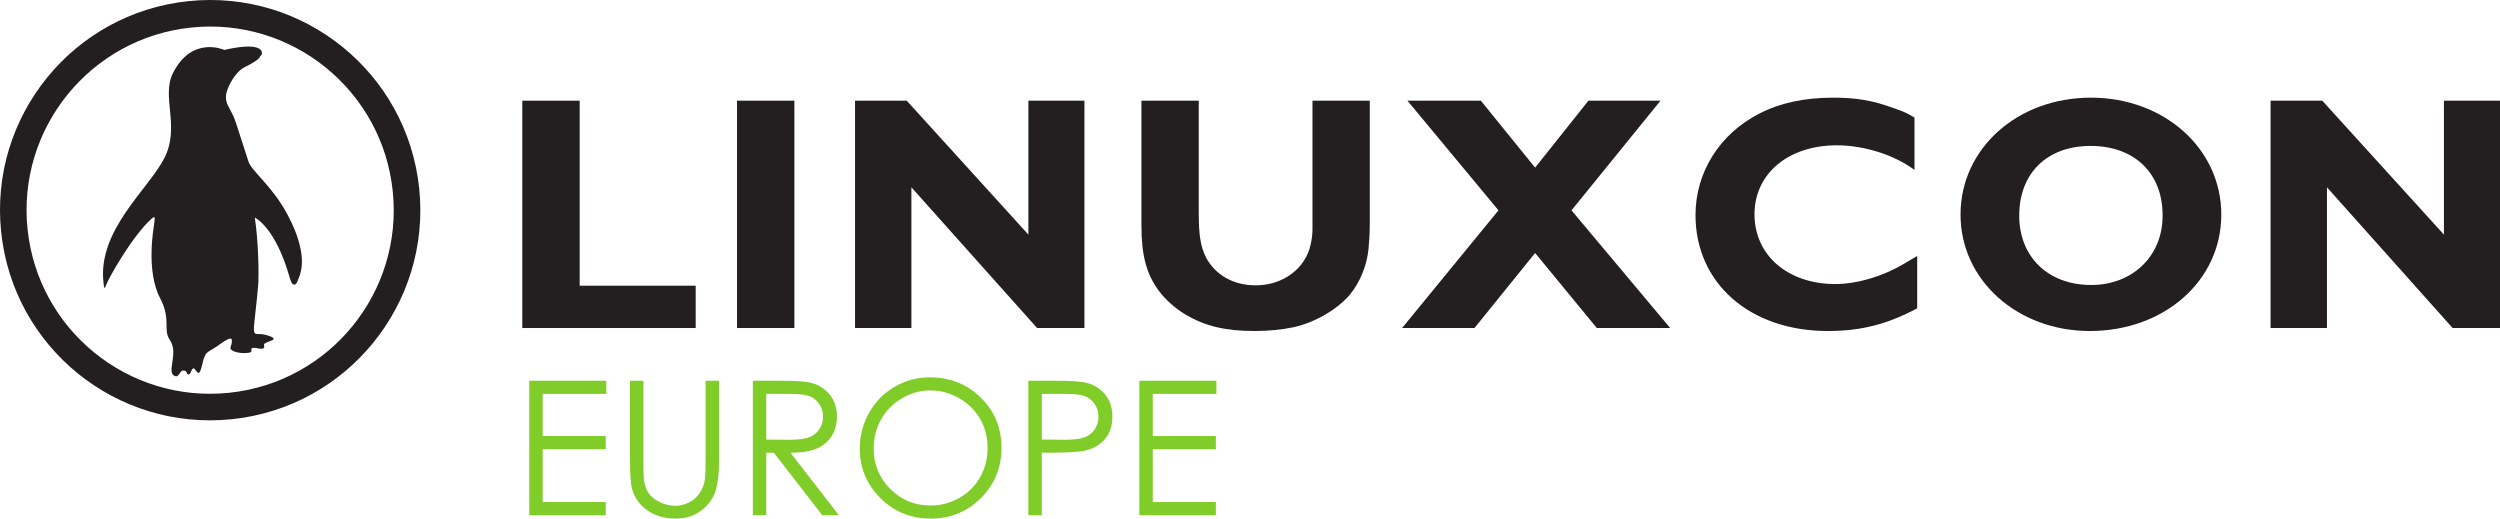 <?xml version="1.0" encoding="UTF-8" standalone="no"?>
<!-- Created with Inkscape (http://www.inkscape.org/) -->

<svg
   xmlns:dc="http://purl.org/dc/elements/1.1/"
   xmlns:cc="http://creativecommons.org/ns#"
   xmlns:rdf="http://www.w3.org/1999/02/22-rdf-syntax-ns#"
   xmlns:svg="http://www.w3.org/2000/svg"
   xmlns="http://www.w3.org/2000/svg"
   xmlns:sodipodi="http://sodipodi.sourceforge.net/DTD/sodipodi-0.dtd"
   xmlns:inkscape="http://www.inkscape.org/namespaces/inkscape"
   id="svg5164"
   version="1.1"
   inkscape:version="0.48.4 r9939"
   width="986.538"
   height="204.637"
   xml:space="preserve"
   sodipodi:docname="logo_linuxconeu.eps"><defs
     id="defs5168" /><sodipodi:namedview
     pagecolor="#ffffff"
     bordercolor="#666666"
     borderopacity="1"
     objecttolerance="10"
     gridtolerance="10"
     guidetolerance="10"
     inkscape:pageopacity="0"
     inkscape:pageshadow="2"
     inkscape:window-width="640"
     inkscape:window-height="480"
     id="namedview5166"
     showgrid="false"
     inkscape:zoom="0.39836297"
     inkscape:cx="493.26874"
     inkscape:cy="102.31875"
     inkscape:window-x="41"
     inkscape:window-y="24"
     inkscape:window-maximized="0"
     inkscape:current-layer="g5172" /><g
     id="g5172"
     inkscape:groupmode="layer"
     inkscape:label="ink_ext_XXXXXX"
     transform="matrix(1.25,0,0,-1.25,0,204.637)"><g
       id="g5174"
       transform="scale(0.1,0.1)"><path
         d="m 2196.25,601.551 -547.36,0 0,717.729 181.09,0 0,-584.081 366.27,0 0,-133.648"
         style="fill:#231f20;fill-opacity:1;fill-rule:nonzero;stroke:none"
         id="path5176" /><path
         d="m 2326.72,601.551 181.09,0 0,717.73 -181.09,0 0,-717.73 z"
         style="fill:#231f20;fill-opacity:1;fill-rule:nonzero;stroke:none"
         id="path5178" /><path
         d="m 3423.46,601.551 -149.44,0 -396.8,444.199 0,-444.199 -177.9,0 0,717.729 163.11,0 384.1,-422.815 0,422.815 176.93,0 0,-717.729"
         style="fill:#231f20;fill-opacity:1;fill-rule:nonzero;stroke:none"
         id="path5180" /><path
         d="m 4324.26,928.918 c 0,-28.484 -1.97,-56.988 -4.12,-78.973 -5.31,-52.675 -27.34,-104.179 -57.95,-142.175 -39.86,-47.313 -111.4,-89.391 -179.94,-103.969 -36.83,-7.602 -77.83,-11.68 -122.05,-11.68 -92.49,0 -156.77,15.758 -218.91,52.633 -33.6,21.055 -62.09,46.297 -83.18,74.59 -38.93,52.625 -54.66,112.715 -54.66,204.402 l 0,395.534 180.93,0 0,-355.737 c 0,-70.504 6.38,-107.27 23.34,-139.961 29.26,-54.719 86.18,-87.297 156.68,-87.297 86.39,0 157.87,53.699 173.63,130.598 3.21,15.539 5.35,30.441 5.35,45.23 l 0,407.167 180.88,0 0,-390.362"
         style="fill:#231f20;fill-opacity:1;fill-rule:nonzero;stroke:none"
         id="path5182" /><path
         d="m 4961.1,973.047 311.52,-371.496 -231.62,0 -194.75,236.824 -191.44,-236.824 -228.56,0 304.34,371.496 -287.46,346.233 231.74,0 171.38,-211.34 168.33,211.34 227.55,0 -281.03,-346.233"
         style="fill:#231f20;fill-opacity:1;fill-rule:nonzero;stroke:none"
         id="path5184" /><path
         d="m 6052.45,663.773 c -94.65,-50.543 -177.99,-71.652 -282.05,-71.652 -246.1,0 -417.82,150.434 -417.82,366.25 0,134.589 75.78,255.709 201.04,319.939 65.27,33.77 143.18,50.49 232.58,50.49 74.76,0 125.25,-8.28 196.85,-34.73 29.69,-10.48 38.95,-14.68 60.88,-28.32 l 0,-165.32 c -63.03,47.44 -158.81,77.93 -245.02,77.93 -153.77,0 -260.1,-89.58 -260.1,-217.852 0,-129.477 105.37,-220.043 254.85,-220.043 69.39,0 150.43,24.336 215.58,63.133 l 35.92,21.164 7.29,4.238 0,-165.227"
         style="fill:#231f20;fill-opacity:1;fill-rule:nonzero;stroke:none"
         id="path5186" /><path
         d="m 6599.67,1176.41 c -136.72,0 -225.13,-85.48 -225.13,-220.137 0,-130.601 91.58,-218.867 227.22,-218.867 130.55,0 225.35,91.594 225.35,217.746 1.02,134.758 -88.41,221.258 -227.44,221.258 z m -2.09,-584.289 c -229.41,0 -408.32,160.942 -408.32,367.43 0,208.179 178.91,369.249 411.55,369.249 231.62,0 411.64,-161.07 411.64,-369.249 0,-208.531 -180.02,-367.43 -414.87,-367.43"
         style="fill:#231f20;fill-opacity:1;fill-rule:nonzero;stroke:none"
         id="path5188" /><path
         d="m 7892.31,601.551 -149.57,0 -396.7,444.199 0,-444.199 -178.03,0 0,717.729 163.19,0 384.1,-422.815 0,422.815 177.01,0 0,-717.729"
         style="fill:#231f20;fill-opacity:1;fill-rule:nonzero;stroke:none"
         id="path5190" /><path
         d="M 723.629,397.148 C 405.289,363.859 120.203,595.059 87.008,913.559 53.855,1231.77 285,1516.82 603.391,1550.1 921.598,1583.25 1206.76,1352.16 1239.82,1033.77 1273.15,715.379 1042.02,430.43 723.629,397.148 z M 1323.4,1042.45 C 1285.3,1407.1 958.977,1671.46 594.551,1633.49 230.172,1595.39 -34.41,1269.28 3.637,904.664 41.637,540.238 367.852,275.66 732.387,313.711 1096.84,351.809 1361.31,678.133 1323.4,1042.45"
         style="fill:#231f20;fill-opacity:1;fill-rule:nonzero;stroke:none"
         id="path5192" /><path
         d="m 708.027,1479.5 c 0,0 -101.019,46.33 -161.605,-72.22 -38.262,-75.27 22.723,-168.73 -26.871,-267.93 C 469.973,1040.21 306.895,911.207 326.832,744 c 1.551,-12.703 1.359,-25.457 8.52,-5.734 7.074,19.718 82.558,154.507 143.168,208.308 12.679,11.313 9.918,1.395 8.523,-12.828 -1.578,-14.066 -27.441,-150.09 18.383,-237.871 36.176,-69.516 7.48,-97.863 31.082,-132.645 29.742,-43.89 -16.32,-107.082 19.078,-114.14 7.855,-1.508 14.441,16.82 19.883,17.84 19.371,3.05 10.261,-14.739 21.308,-11.52 6.399,2.09 4.766,11.301 12.727,18.539 4.875,4.231 12.539,-18.109 19.152,-13.449 6.485,4.711 11.817,36.602 14.211,43.199 8.485,24.11 12.668,20.41 38.207,37.571 25.485,16.98 51.039,38.421 51.039,19.71 0,-18.332 -10.605,-21.8 0,-29.64 10.114,-7.5 39.446,-12.11 58.879,-6.539 6.156,2.097 -0.992,11.898 5.547,13.621 11.895,3.058 29.578,-6.863 36.172,0 4.477,4.66 -2.789,10.387 2.949,14.199 9.164,6.32 30.547,10.289 28.348,15.551 -3.188,6.848 -31.406,14.199 -39.789,14.199 -18.465,0 -20.926,-0.699 -22.614,12.688 -1.402,10.621 9.911,93.687 13.399,141.011 2.785,36.758 0.672,141.692 -10.613,214.121 0,0 65.164,-28.804 110.504,-190.652 9.89,-35.363 22.718,-18.215 25.457,-7.07 2.89,11.258 42.464,67.957 -33.981,209.594 -47.562,88.377 -112.191,134.917 -121.785,164.667 -46.711,142.98 -39.789,129.56 -58.902,165.71 -7.817,14.63 -18.411,31.24 -8.438,59.4 9.859,28.43 31.914,62.41 55.899,73.66 24.085,11.42 43.972,24.15 46.839,31.25 2.836,7.15 6.993,4.21 6.993,12.8 0,8.31 -6.993,35.32 -118.95,9.95"
         style="fill:#231f20;fill-opacity:1;fill-rule:nonzero;stroke:none"
         id="path5194" /><path
         d="m 1670.83,435.172 243.27,0 0,-41.551 -200.84,0 0,-133.031 199.11,0 0,-41.559 -199.11,0 0,-166.8 199.11,0 0,-41.551 -241.54,0 0,424.492"
         style="fill:#80cc28;fill-opacity:1;fill-rule:nonzero;stroke:none"
         id="path5196" /><path
         d="m 1988.84,435.172 42.42,0 0,-256.25 c 0,-30.402 0.58,-49.352 1.74,-56.852 2.11,-16.738 7.02,-30.738 14.71,-41.988 7.7,-11.25 19.53,-20.684 35.5,-28.281 15.96,-7.602 32.03,-11.402 48.19,-11.402 14.04,0 27.51,2.981 40.4,8.953 12.89,5.957 23.66,14.23 32.32,24.82 8.66,10.566 15.01,23.367 19.05,38.367 2.88,10.781 4.33,32.91 4.33,66.383 l 0,256.25 42.42,0 0,-256.25 c 0,-37.902 -3.71,-68.543 -11.12,-91.91 -7.4,-23.383 -22.21,-43.723 -44.43,-61.043 C 2192.14,8.66 2165.26,0 2133.71,0 c -34.25,0 -63.59,8.18 -88.02,24.531 -24.43,16.348 -40.78,38 -49.05,64.93 -5.2,16.539 -7.8,46.359 -7.8,89.461 l 0,256.25"
         style="fill:#80cc28;fill-opacity:1;fill-rule:nonzero;stroke:none"
         id="path5198" /><path
         d="m 2419.11,393.621 0,-144.289 73.13,-0.582 c 28.32,0 49.27,2.691 62.86,8.082 13.59,5.379 24.19,14 31.79,25.828 7.62,11.828 11.43,25.051 11.43,39.68 0,14.23 -3.86,27.172 -11.57,38.808 -7.71,11.641 -17.82,19.961 -30.35,24.961 -12.52,5 -33.34,7.512 -62.43,7.512 l -74.86,0 z m -42.42,41.551 84.55,0 c 47.13,0 79.07,-1.934 95.81,-5.781 25.2,-5.782 45.68,-18.153 61.47,-37.121 15.77,-18.981 23.66,-42.34 23.66,-70.079 0,-23.109 -5.44,-43.429 -16.31,-60.961 -10.87,-17.531 -26.4,-30.781 -46.6,-39.73 -20.2,-8.961 -48.1,-13.539 -83.69,-13.73 l 152.66,-197.09 -52.48,0 -152.67,197.09 -23.98,0 0,-197.09 -42.42,0 0,424.492"
         style="fill:#80cc28;fill-opacity:1;fill-rule:nonzero;stroke:none"
         id="path5200" /><path
         d="m 2937.1,404.59 c -31.41,0 -61.19,-8.192 -89.32,-24.559 -28.13,-16.371 -50.1,-38.41 -65.9,-66.133 -15.8,-27.726 -23.7,-58.628 -23.7,-92.707 0,-50.441 17.49,-93.043 52.46,-127.8 34.97,-34.75 77.12,-52.121 126.46,-52.121 32.94,0 63.44,7.992 91.47,23.969 28.04,15.98 49.91,37.832 65.61,65.551 15.71,27.731 23.56,58.543 23.56,92.422 0,33.699 -7.85,64.168 -23.56,91.41 -15.7,27.25 -37.81,49.039 -66.32,65.41 -28.52,16.367 -58.78,24.559 -90.76,24.559 z m -1.88,41.262 c 64.3,0 118.1,-21.454 161.42,-64.352 43.31,-42.91 64.97,-95.711 64.97,-158.43 0,-62.14 -21.61,-114.851 -64.83,-158.14 C 3053.56,21.648 3000.86,0 2938.69,0 c -62.95,0 -116.09,21.539 -159.4,64.641 -43.31,43.097 -64.97,95.23 -64.97,156.41 0,40.781 9.86,78.59 29.6,113.41 19.73,34.82 46.63,62.09 80.7,81.809 34.08,19.718 70.94,29.582 110.6,29.582"
         style="fill:#80cc28;fill-opacity:1;fill-rule:nonzero;stroke:none"
         id="path5202" /><path
         d="m 3288.87,393.621 0,-144 71.85,-0.859 c 29.05,0 50.31,2.629 63.78,7.91 13.46,5.277 24.04,13.82 31.75,25.637 7.69,11.8 11.54,25 11.54,39.601 0,14.199 -3.85,27.211 -11.54,39.02 -7.71,11.808 -17.85,20.211 -30.45,25.199 -12.61,4.992 -33.24,7.492 -61.9,7.492 l -75.03,0 z m -42.42,41.551 84.55,0 c 48.48,0 81.19,-2.121 98.12,-6.352 24.24,-5.961 44.05,-18.23 59.44,-36.789 15.39,-18.57 23.09,-41.89 23.09,-69.98 0,-28.281 -7.5,-51.61 -22.51,-69.981 -15,-18.371 -35.69,-30.73 -62.05,-37.082 -19.23,-4.617 -55.21,-6.929 -107.92,-6.929 l -30.3,0 0,-197.379 -42.42,0 0,424.492"
         style="fill:#80cc28;fill-opacity:1;fill-rule:nonzero;stroke:none"
         id="path5204" /><path
         d="m 3596.78,435.172 243.27,0 0,-41.551 -200.85,0 0,-133.031 199.12,0 0,-41.559 -199.12,0 0,-166.8 199.12,0 0,-41.551 -241.54,0 0,424.492"
         style="fill:#80cc28;fill-opacity:1;fill-rule:nonzero;stroke:none"
         id="path5206" /></g></g></svg>